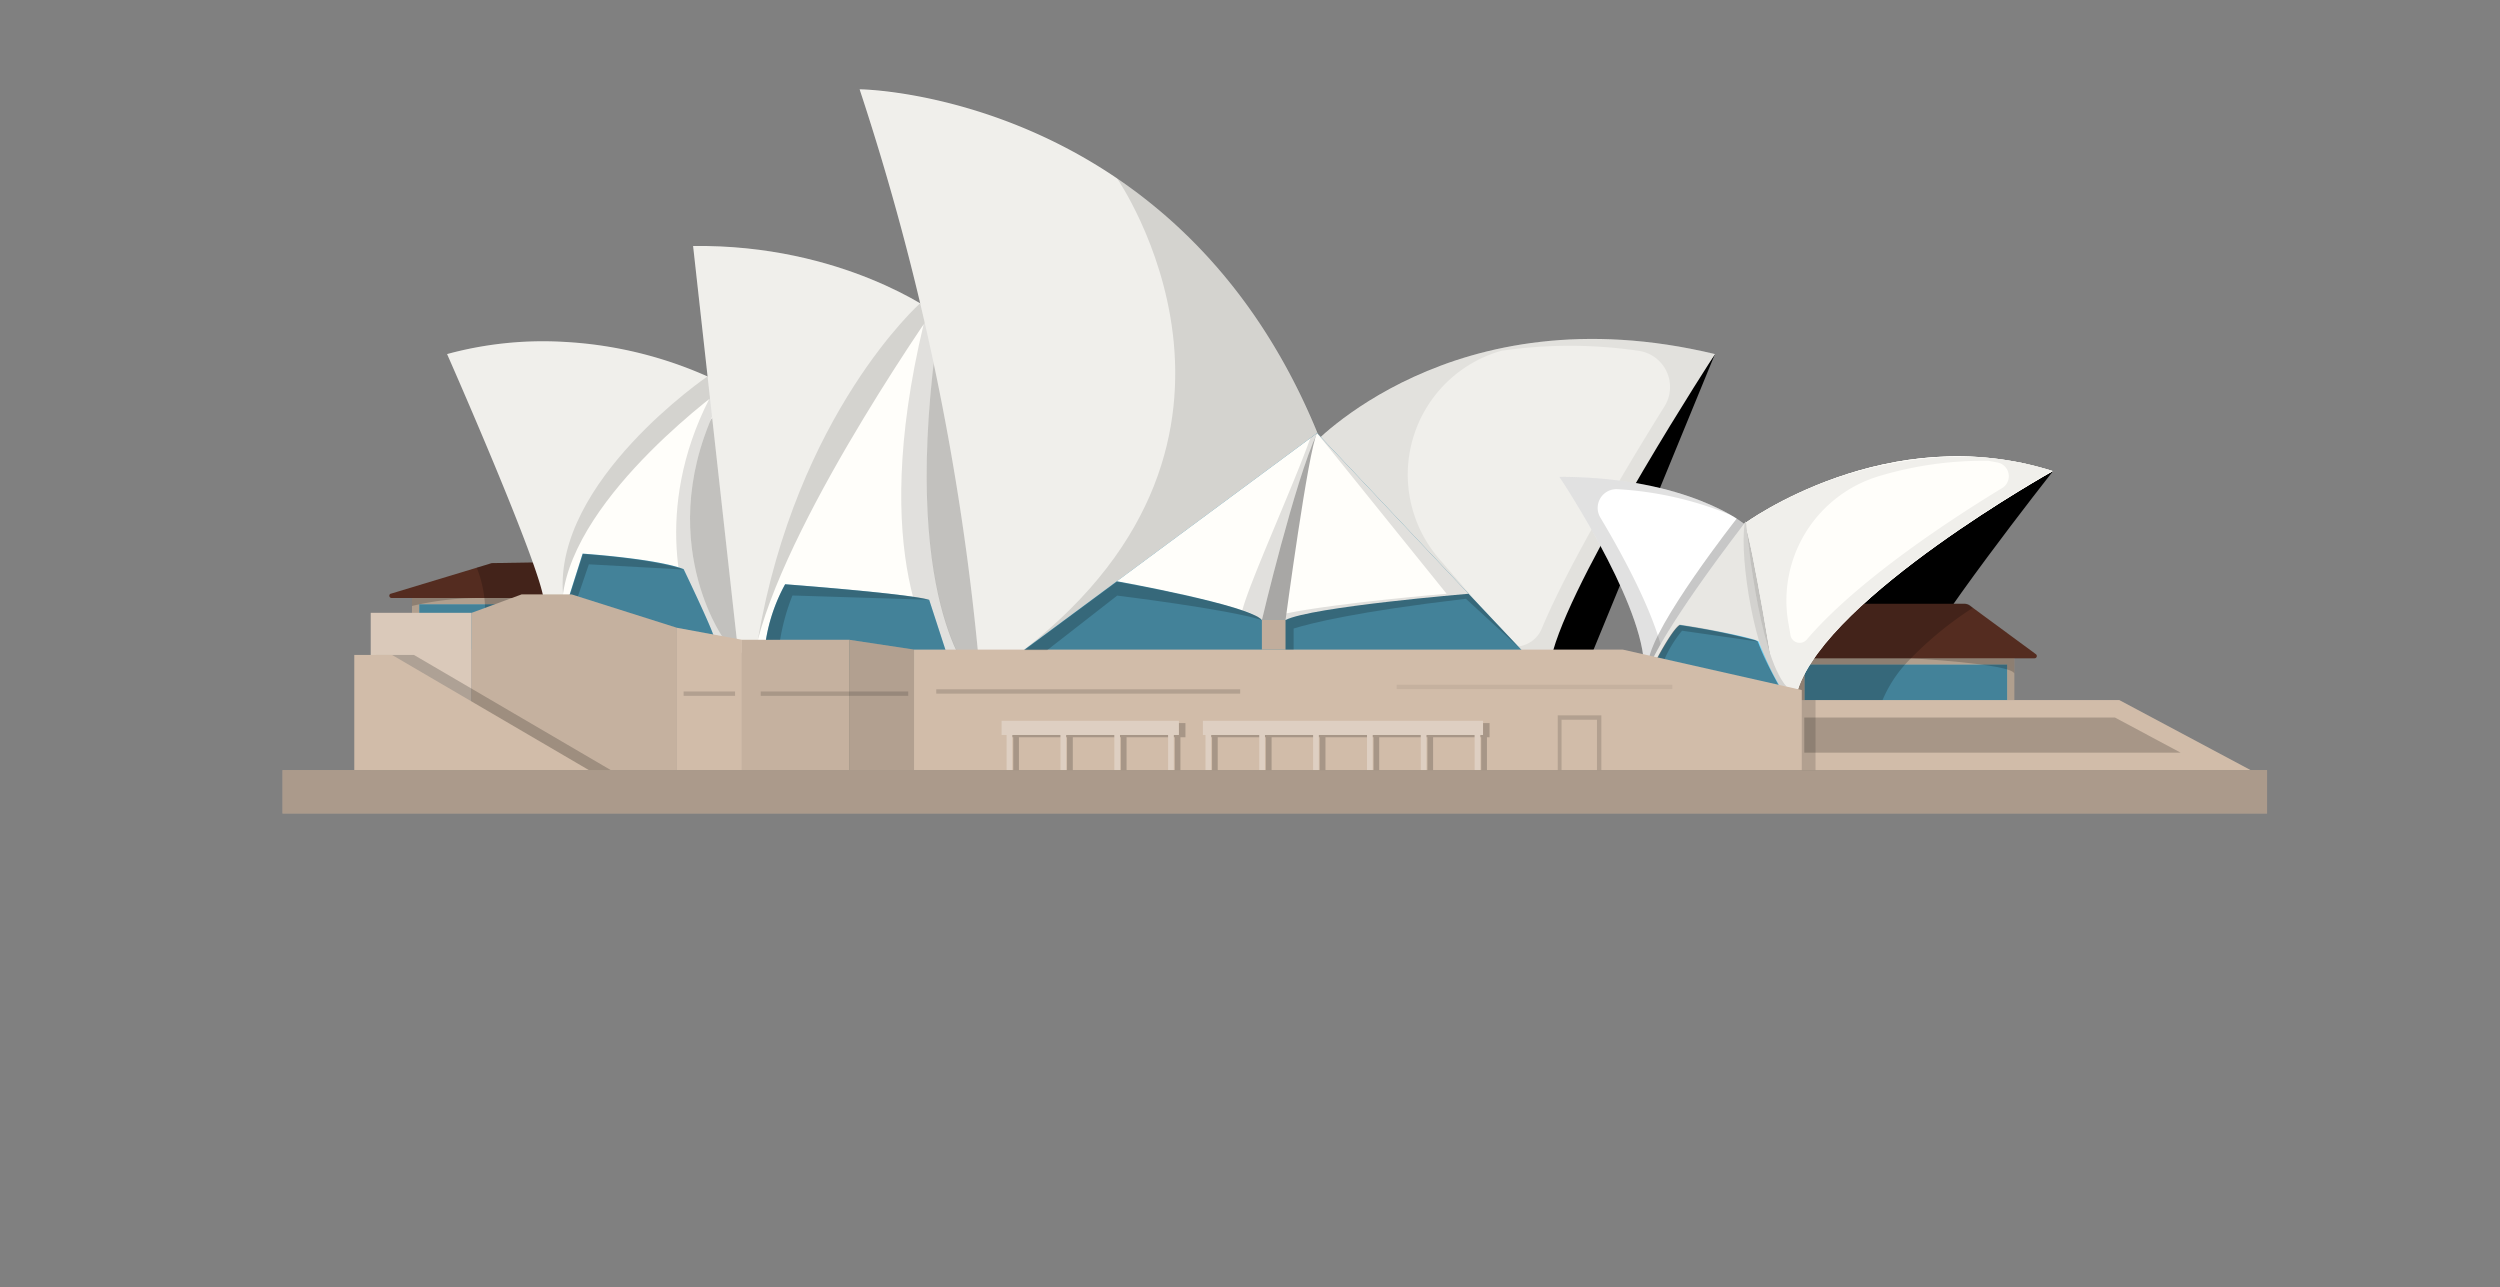 <svg id="Layer_1" data-name="Layer 1" xmlns="http://www.w3.org/2000/svg" viewBox="0 0 229.26 118.04"><rect x="0" y="0" width="229.26" height="118.04" fill="#808080" stroke="none"/><defs><style>.cls-1{fill:#d1bca9;}.cls-2{opacity:0.16;}.cls-3{fill:#542c20;}.cls-4{fill:#70d8ff;}.cls-5{opacity:0.4;}.cls-6{fill:#fffefa;}.cls-7{opacity:0.24;}.cls-8{opacity:0.06;}.cls-15,.cls-9{opacity:0.2;}.cls-10{fill:#fff;}.cls-11{opacity:0.12;}.cls-12{opacity:0.09;}.cls-13{opacity:0.34;}.cls-14{opacity:0.08;}.cls-16,.cls-17{opacity:0.15;}.cls-18{opacity:0.29;}.cls-19{opacity:0.18;}</style></defs><polygon points="157.27 32.47 140.92 56.04 142.43 60.15 146.85 60.15 151.56 61.45 153.03 64.2 145.24 61.76 157.27 32.47"/><rect class="cls-1" x="37.78" y="54.61" width="19.89" height="4.05"/><rect class="cls-2" x="37.78" y="54.61" width="19.89" height="4.05"/><path class="cls-3" d="M57.31,51.44v3.4H35.92a.21.21,0,0,1-.13-.38l7.93-2.4,1.38-.42,6.36-.1Z"/><rect class="cls-4" x="38.45" y="55.42" width="18.56" height="4.14"/><rect class="cls-5" x="38.45" y="55.42" width="18.56" height="4.14"/><path class="cls-6" d="M66.19,36.4l-3,4.7-.48,11.81,2.4,6.72,2.64.22,1.43-.77s.37-16.7.37-16.86S66.19,36.4,66.19,36.4Z"/><path class="cls-6" d="M86,31.2,83.29,42.66s1.07,10.41,1.12,10.57,3.77,8.4,3.77,8.4l2.21.13s.86-6,.86-6.18-.91-16.83-1-17.37S86,31.2,86,31.2Z"/><path class="cls-6" d="M160,48l4.16,8.57v5.94l-5.9.46s-.79-10.56-.61-10.83S160,48,160,48Z"/><g class="cls-7"><path class="cls-8" d="M64.8,35.25s-14.14,10-15.21,19.53l14.68,3.65S70.75,30.51,64.8,35.25Z"/><path d="M66.19,36.4l-3,4.7-.48,11.81,2.4,5.72,2.64.22,1.43.43s.37-16.9.37-17.06S66.19,36.4,66.19,36.4Z"/><path d="M86.12,30.81,83.29,42.66s1.07,10.41,1.12,10.57,3.77,8.4,3.77,8.4l2.21.13s.86-6,.86-6.18-.91-16.83-1-17.37S86.12,30.81,86.12,30.81Z"/><path d="M160,48l4.16,8.57v5.94l-5.9.46s-.79-10.56-.61-10.83S160,48,160,48Z"/></g><path class="cls-6" d="M157.27,32.47s-12.64,19.46-14.84,27.18h-6.12L120.16,41S133.1,26.65,157.27,32.47Z"/><path class="cls-8" d="M157.27,32.47s-12.64,19.46-14.84,27.18h-6.12L120.16,41S133.1,26.65,157.27,32.47Z"/><path class="cls-8" d="M157.27,32.47c-9.84-2.37-17.82-1.4-23.82.59h0A33,33,0,0,0,120.16,41l16.15,18.66h6.12c0-.13.08-.27.12-.4h0C145.06,51.27,157.27,32.47,157.27,32.47ZM138.92,59.25l-6.94-8a11.8,11.8,0,0,1,5.7-19.08,43.14,43.14,0,0,1,12.57,0,3.35,3.35,0,0,1,2.4,5.08c-3.29,5.28-8.79,14.45-11.27,20.41a2.68,2.68,0,0,1-2.46,1.64Z"/><path d="M188.27,43.2s-11.89,15.1-12.81,18.23l-11.31,1.73s2.9-9.27,3-9.56,8.7-6.79,10.09-7.37,8.59-3,8.59-3Z"/><path class="cls-6" d="M160,48s13.1-9.62,28.25-4.8c0,0-20.47,11.43-23.37,20h-2S160.72,49.31,160,48Z"/><path class="cls-9" d="M44.37,57.49a10.34,10.34,0,0,0,.05-2.65,10.83,10.83,0,0,0-.7-2.78l1.38-.42,6.36-.1.1,3.3,0,1.23Z"/><rect class="cls-1" x="164.83" y="60.15" width="19.89" height="4.05"/><rect class="cls-2" x="164.83" y="60.15" width="19.89" height="4.05"/><path class="cls-3" d="M186.58,60.37H165.19v-5h14.95a.87.87,0,0,1,.49.16l.29.21L186.71,60A.21.21,0,0,1,186.58,60.37Z"/><rect class="cls-4" x="165.5" y="60.95" width="18.56" height="4.14"/><rect class="cls-5" x="165.5" y="60.95" width="18.56" height="4.14"/><path class="cls-9" d="M180.92,55.74a32.28,32.28,0,0,0-5.68,4.63,11.82,11.82,0,0,0-3,4.92L165,65.1l-.16-4,.39-.82c.58-1.22,1.61-3.38,1.65-3.45s4.08-1.47,4.08-1.47h9.22a.87.87,0,0,1,.49.16Z"/><path class="cls-6" d="M160,48s13.1-9.62,28.25-4.8c0,0-20.47,11.43-23.37,20h-2S160.64,49.48,160,48Z"/><path class="cls-6" d="M160,48s13.1-9.62,28.25-4.8c0,0-20.47,11.43-23.37,20h-2S160.64,49.48,160,48Z"/><path class="cls-8" d="M181.29,41.91h0l-.6,0h-2.15A36.33,36.33,0,0,0,160,48c.62,1.48,2.87,15.16,2.87,15.16h2c2.9-8.53,23.37-20,23.37-20A28.36,28.36,0,0,0,181.29,41.91Zm2.33,2.84c-4.4,2.67-13.22,8.38-17.93,13.9a.86.86,0,0,1-1.5-.41c-.06-.36-.12-.74-.19-1.11a11.91,11.91,0,0,1,8.36-13.48,33.22,33.22,0,0,1,10-1.39l.81.15A1.28,1.28,0,0,1,183.62,44.75Z"/><path class="cls-10" d="M160.11,48.15S154.9,43.73,143,43.73c0,0,7.35,11,7.75,17l3.48,1Z"/><path class="cls-11" d="M148.32,44.86a32,32,0,0,1,10.45,2.39c-2.23-1.28-7.31-3.52-15.77-3.52,0,0,7.35,11,7.75,17l2,.57c-.48-4.12-3.88-10.31-6-13.85A1.72,1.72,0,0,1,148.32,44.86Z"/><path class="cls-11" d="M159.27,47.55s-7.66,9.74-8.1,13.08l1.24.67,6.49-8.55L160,48Z"/><path class="cls-11" d="M159.27,47.55s-7.66,9.74-8.1,13.08l1.24.67,6.49-8.55L160,48Z"/><path class="cls-6" d="M160.11,47.81s1.07,12.24,3.75,15.18l-12.44-2.24S152.63,57.58,160.11,47.81Z"/><path class="cls-12" d="M160.11,47.81s1.07,12.24,3.75,15.18l-12.44-2.24S152.63,57.58,160.11,47.81Z"/><path class="cls-6" d="M67.4,35.76c-5.32,6.84-8.63,8.88-12.7,12.47h0a36.07,36.07,0,0,0-2.61,6v.81H49.87C49.56,51.89,41,32.47,41,32.47a33.41,33.41,0,0,1,10.7-1.12A37.11,37.11,0,0,1,67.4,35.76Z"/><path class="cls-8" d="M67.4,35.76c-5.32,6-9,9.62-12.7,12.47h0a32.1,32.1,0,0,0-2.61,6.6H49.87C49.33,51.58,41,32.47,41,32.47a33.41,33.41,0,0,1,10.7-1.12A37.11,37.11,0,0,1,67.4,35.76Z"/><path class="cls-11" d="M64.89,34.51s-14.1,9.61-13.26,20l7.57.91s5-16.71,5-16.83,3.49-4.08,3.49-4.08l-1.27.86Z"/><path class="cls-6" d="M66.8,35.25s-14.13,10-15.21,19.53l14.68,3.65S59.2,48.38,66.8,35.25Z"/><path class="cls-11" d="M66.8,35.25s.2-.32-1.76,1.34c-5.22,10.24-2.38,19.1-1.14,21.25l2.37.59S59.2,48.38,66.8,35.25Z"/><path class="cls-6" d="M63.56,22.56,67.7,59.85h1.91L85.86,28.76S77.28,22.38,63.56,22.56Z"/><path class="cls-8" d="M63.56,22.56,67.7,59.85h1.91L85.86,28.76S77.28,22.38,63.56,22.56Z"/><path class="cls-11" d="M84.38,27.81S73.05,37.9,69.5,58.67l6.64-1.1s5.07-15.11,5.36-15.46S86,31.2,86,31.2l.42-2.83Z"/><path class="cls-6" d="M86.5,27.12s-13.88,19.55-17,31.55l19.44,3.09S82,54,86.5,27.12Z"/><path class="cls-11" d="M84.7,29.74c-5.12,21.46.8,30,2,31.66l2.28.36S82,54,86.5,27.12C86.5,27.12,86.25,27.4,84.7,29.74Z"/><path class="cls-6" d="M78.83,8.19s29.19.27,42,31.53l-27.78,21H89.77A236.45,236.45,0,0,0,78.83,8.19Z"/><path class="cls-8" d="M120.86,39.72,94.65,59.56l-1.57,1.19H89.77A236.45,236.45,0,0,0,78.83,8.19a47.07,47.07,0,0,1,23.59,8.15C109.27,21,116.16,28.27,120.86,39.72Z"/><path class="cls-11" d="M120.86,39.72,94.65,59.56h-.71c25-19.51,8.48-43.23,8.48-43.23C109.27,21,116.16,28.27,120.86,39.72Z"/><polygon class="cls-4" points="93.17 60.15 120.78 39.72 140.04 60.15 93.17 60.15"/><polygon class="cls-5" points="93.17 60.15 120.78 39.72 140.04 60.15 93.17 60.15"/><path class="cls-6" d="M115.72,56.85h2.17s2-3.22,2-3.6.92-13.53.92-13.53l-4,6.34-3.09,6.18Z"/><path class="cls-13" d="M115.72,56.85h2.17s2-3.22,2-3.6.92-13.53.92-13.53l-4,6.34-3.09,6.18Z"/><rect class="cls-1" x="115.72" y="56.85" width="2.17" height="2.72"/><rect class="cls-14" x="115.72" y="56.85" width="2.17" height="2.72"/><path class="cls-4" d="M52.09,55l1.34-4.23s6.79.46,9.26,1.42c0,0,2.6,5.42,2.77,6.2,0,0-11.24-1.1-11.46-1.58A11.56,11.56,0,0,0,52.09,55Z"/><path class="cls-4" d="M70.19,59A15.91,15.91,0,0,1,72,53.58s11.1.83,13.21,1.43l2.07,6.36s-14.11.18-14.32,0Z"/><path class="cls-5" d="M52.09,55l1.34-4.23s6.79.46,9.26,1.42c0,0,2.6,5.42,2.77,6.2,0,0-11.24-1.1-11.46-1.58A11.56,11.56,0,0,0,52.09,55Z"/><path class="cls-5" d="M70.19,59A15.91,15.91,0,0,1,72,53.58s11.1.83,13.21,1.43l2.07,6.36s-14.11.18-14.32,0Z"/><path class="cls-4" d="M152,60.37s1.4-2.66,2.07-3.06c0,0,6.36,1,7.22,1.53a27.52,27.52,0,0,0,2.07,4.35L155.5,63Z"/><path class="cls-5" d="M163.32,63.19,155.5,63l-3.2-2.36-.34-.26s1.4-2.66,2.07-3.06h0a63.58,63.58,0,0,1,6.89,1.39h0a1.24,1.24,0,0,1,.28.13h0A27.52,27.52,0,0,0,163.32,63.19Z"/><path class="cls-12" d="M163.15,62.86l.71.13c-2.68-2.94-3.75-15.18-3.75-15.18-.18.24.06,0-.12.21C159.5,51.23,160.93,60.17,163.15,62.86Z"/><path class="cls-9" d="M161.25,58.84l-7-1a11,11,0,0,0-1.67,2.76h-.28l-.34-.26s1.4-2.66,2.07-3.06h0a63.58,63.58,0,0,1,6.89,1.39h0l.28.13Z"/><polygon class="cls-1" points="206.39 70.62 163.86 70.62 163.86 64.2 194.35 64.2 206.39 70.62"/><polygon class="cls-9" points="165.46 69.02 165.46 65.8 193.95 65.8 199.97 69.02 165.46 69.02"/><rect class="cls-1" x="68.04" y="58.67" width="9.84" height="11.95"/><polygon class="cls-1" points="83.82 70.62 77.87 70.62 77.87 58.67 83.82 59.57 83.82 70.62"/><rect class="cls-1" x="34" y="56.2" width="9.25" height="14.43"/><g class="cls-15"><rect class="cls-10" x="34" y="56.2" width="9.25" height="14.43"/></g><polygon class="cls-1" points="43.25 56.2 47.83 54.51 52.42 54.51 62.08 57.57 62.08 70.62 43.25 70.62 43.25 56.2"/><polygon class="cls-8" points="62.08 57.56 62.08 70.62 43.25 70.62 43.25 56.2 47.83 54.51 52.25 54.51 52.09 55.04 52.92 54.81 52.96 54.68 62.08 57.56"/><polygon class="cls-9" points="56.01 70.62 34.5 70.62 34.5 60.06 37.96 60.06 56.01 70.62"/><polygon class="cls-1" points="54 70.62 32.49 70.62 32.49 60.06 35.95 60.06 54 70.62"/><polygon class="cls-1" points="62.08 57.57 68.04 58.67 68.04 70.62 62.08 70.62 62.08 57.57"/><rect class="cls-8" x="68.04" y="58.67" width="9.84" height="11.95"/><polygon class="cls-16" points="83.82 70.62 77.87 70.62 77.87 58.67 83.82 59.57 83.82 70.62"/><polygon class="cls-1" points="148.81 59.57 83.82 59.57 83.82 70.62 148.81 70.62 165.23 70.62 165.23 63.28 148.81 59.57"/><g class="cls-17"><rect x="85.86" y="63.21" width="27.87" height="0.4"/></g><rect class="cls-8" x="128.08" y="62.79" width="25.28" height="0.4"/><polygon class="cls-9" points="108.71 66.31 92.45 66.31 92.45 67.61 92.92 67.61 92.92 70.82 93.44 70.82 93.44 67.61 97.85 67.61 97.85 70.82 98.38 70.82 98.38 67.61 102.79 67.61 102.79 70.82 103.31 70.82 103.31 67.61 107.73 67.61 107.73 70.82 108.25 70.82 108.25 67.61 108.71 67.61 108.71 66.31"/><rect class="cls-1" x="91.85" y="66.1" width="16.26" height="1.3"/><rect class="cls-1" x="92.31" y="67.05" width="0.52" height="3.58"/><rect class="cls-1" x="97.25" y="67.05" width="0.52" height="3.58"/><rect class="cls-1" x="102.19" y="67.05" width="0.52" height="3.58"/><rect class="cls-1" x="107.12" y="67.05" width="0.52" height="3.58"/><g class="cls-18"><rect class="cls-10" x="91.85" y="66.1" width="16.26" height="1.3"/><rect class="cls-10" x="92.31" y="67.05" width="0.52" height="3.58"/><rect class="cls-10" x="97.25" y="67.05" width="0.52" height="3.58"/><rect class="cls-10" x="102.19" y="67.05" width="0.52" height="3.58"/><rect class="cls-10" x="107.12" y="67.05" width="0.52" height="3.58"/></g><polygon class="cls-9" points="136.6 66.31 110.91 66.31 110.91 67.61 111.15 67.61 111.15 70.82 111.67 70.82 111.67 67.61 116.08 67.61 116.08 70.82 116.61 70.82 116.61 67.61 121.02 67.61 121.02 70.82 121.55 70.82 121.55 67.61 125.96 67.61 125.96 70.82 126.48 70.82 126.48 67.61 130.9 67.61 130.9 70.82 131.42 70.82 131.42 67.61 135.83 67.61 135.83 70.82 136.36 70.82 136.36 67.61 136.6 67.61 136.6 66.31"/><rect class="cls-1" x="110.31" y="66.1" width="25.69" height="1.3"/><rect class="cls-1" x="115.48" y="67.05" width="0.52" height="3.58"/><rect class="cls-1" x="125.36" y="67.05" width="0.52" height="3.58"/><rect class="cls-1" x="135.23" y="67.05" width="0.52" height="3.58"/><rect class="cls-1" x="110.55" y="67.05" width="0.52" height="3.58"/><rect class="cls-1" x="120.42" y="67.05" width="0.52" height="3.58"/><rect class="cls-1" x="130.29" y="67.05" width="0.52" height="3.58"/><g class="cls-18"><rect class="cls-10" x="110.31" y="66.1" width="25.69" height="1.3"/><rect class="cls-10" x="115.48" y="67.05" width="0.52" height="3.58"/><rect class="cls-10" x="125.36" y="67.05" width="0.52" height="3.58"/><rect class="cls-10" x="135.23" y="67.05" width="0.52" height="3.58"/><rect class="cls-10" x="110.55" y="67.05" width="0.52" height="3.58"/><rect class="cls-10" x="120.42" y="67.05" width="0.52" height="3.58"/><rect class="cls-10" x="130.29" y="67.05" width="0.52" height="3.58"/></g><g class="cls-17"><path d="M146.85,71.37h-4V65.6h4ZM143.2,71h3.25V66H143.2Z"/></g><rect class="cls-16" x="69.76" y="63.41" width="13.53" height="0.4"/><rect class="cls-16" x="62.69" y="63.41" width="4.72" height="0.4"/><rect class="cls-1" x="25.9" y="70.62" width="182" height="3.99"/><rect class="cls-19" x="25.9" y="70.62" width="182" height="3.99"/><polygon class="cls-8" points="52.96 54.68 52.92 54.81 52.09 55.04 52.25 54.51 52.42 54.51 52.96 54.68"/><path class="cls-9" d="M62.69,52.23,54,51.75l-1,2.93-.54-.17h-.17l1.18-3.7C60.21,51.28,62.69,52.23,62.69,52.23Z"/><path class="cls-9" d="M70.24,58.68A16.2,16.2,0,0,1,72,53.58S83.91,54.5,85.2,55l-12.53-.39a19.64,19.64,0,0,0-1.13,4.06Z"/><path class="cls-6" d="M102.42,53.3s12.18,2.19,13.3,3.56c0,0,3-12.68,5.06-17.14Z"/><path class="cls-11" d="M120.16,40.18c-1.57,4.43-5.61,13.29-6.23,15.79a4.54,4.54,0,0,1,1.79.89s3-12.68,5.06-17.14Z"/><path class="cls-9" d="M115.72,56.86c-3.15-1-13.27-2.24-13.27-2.24l-6.42,5H93.94l8.48-6.27S114.6,55.49,115.72,56.86Z"/><path class="cls-6" d="M120.78,39.72c-.8,1.49-2.89,17.14-2.89,17.14,2.33-1.21,16.78-2.41,16.78-2.41Z"/><path class="cls-11" d="M120.78,39.72c-.13.23.18-.82,0,0l11.88,14.73s-10,.83-14.69,1.8l-.08.61c2.33-1.21,16.78-2.41,16.78-2.41Z"/><path class="cls-9" d="M139.5,59.57l-5.07-4.66c-10,1.17-14.27,2.25-15.8,2.73v1.93h-.74V56.86c2.33-1.21,16.78-2.41,16.78-2.41Z"/><rect class="cls-16" x="165.23" y="64.2" width="1.26" height="6.43"/><path class="cls-9" d="M37.78,54.84v.73a27.26,27.26,0,0,1,6.64-.73Z"/><path class="cls-9" d="M175.24,60.37s9.15.49,9.48,1.39V60.37Z"/></svg>